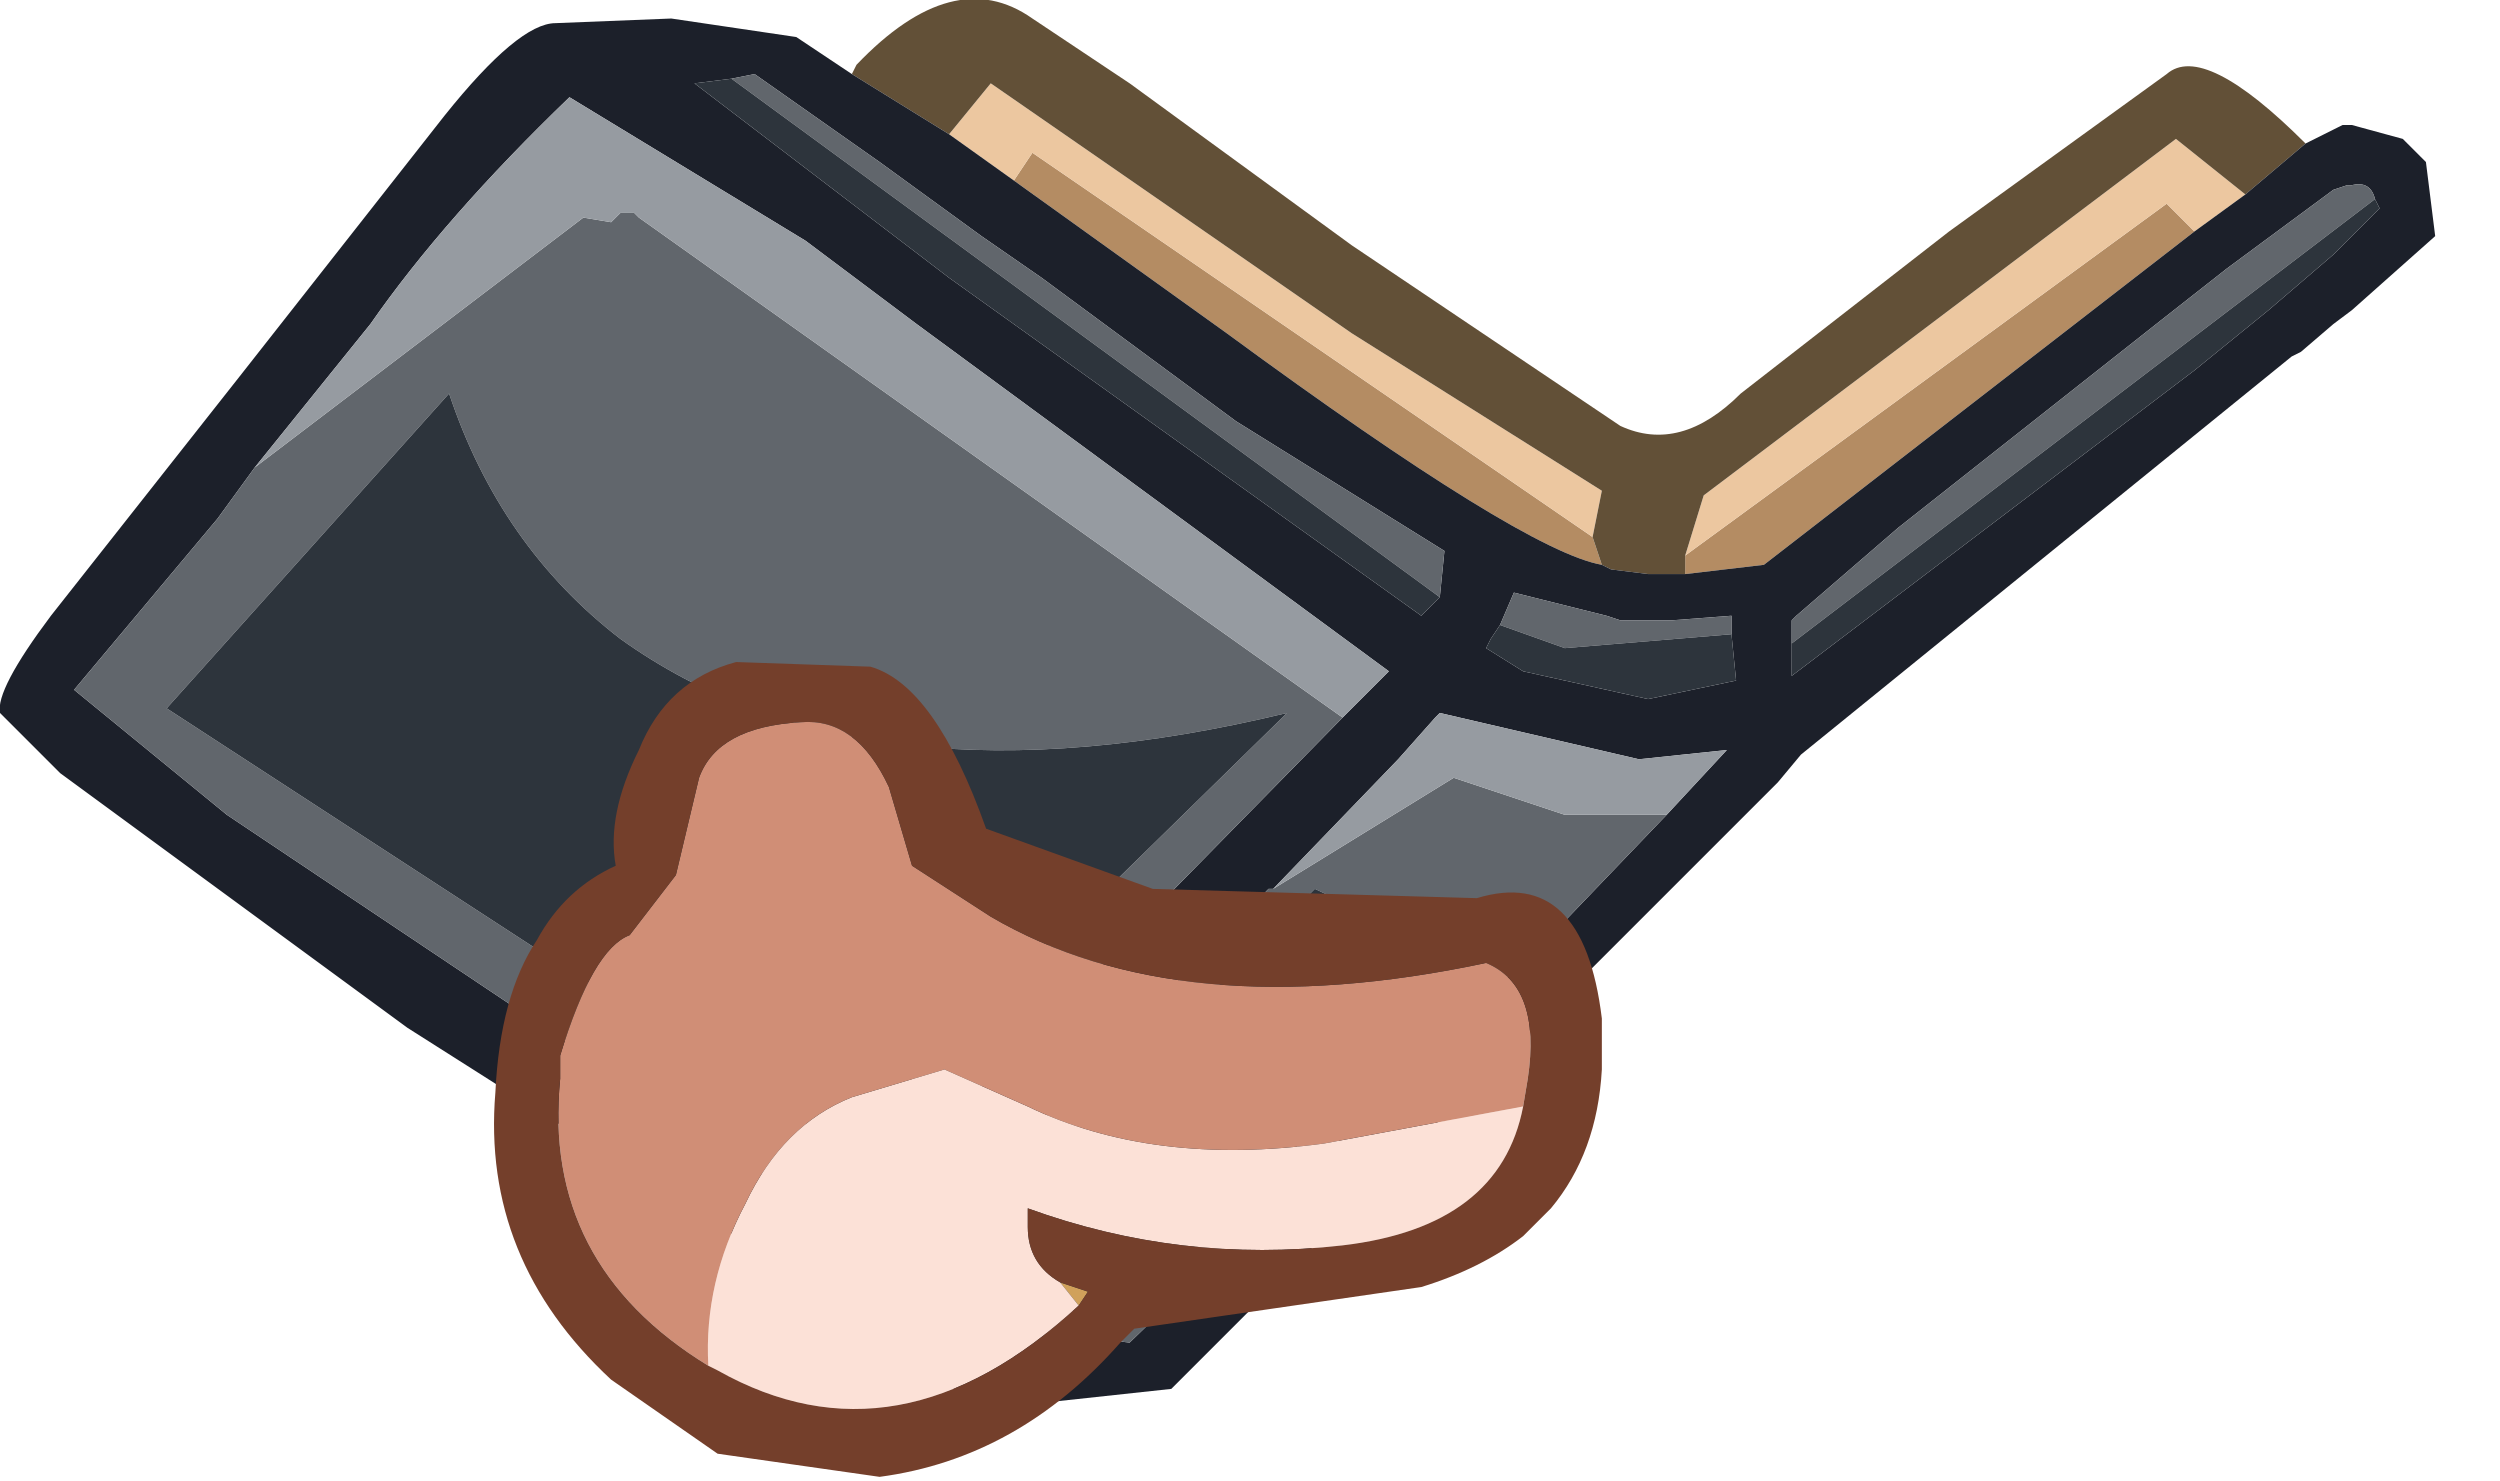 <?xml version="1.0" encoding="utf-8"?>
<svg version="1.1" id="Layer_1"
xmlns="http://www.w3.org/2000/svg"
xmlns:xlink="http://www.w3.org/1999/xlink"
xmlns:author="http://www.sothink.com"
width="27px" height="16px"
xml:space="preserve">
<g id="406" transform="matrix(1, 0, 0, 1, 0, 0)">
<path style="fill:#B48C63;fill-opacity:1" d="M18.2,6L23.4 2.2L23.7 2.5L19.05 6.1L18.2 6.2L18.2 6M11.15,1.65L17.2 5.8L17.3 6.1Q16.45 5.95 13.25 3.6L10.95 1.95L11.15 1.65" />
<path style="fill:#ECC7A0;fill-opacity:1" d="M23.4,2.2L18.2 6L18.4 5.35L23.5 1.5L24.25 2.1L23.7 2.5L23.4 2.2M10.7,0.9L14.6 3.6L17.3 5.3L17.2 5.8L11.15 1.65L10.95 1.95L10.25 1.45L10.7 0.9" />
<path style="fill:#625037;fill-opacity:1" d="M18.2,6.2L18 6.2L17.8 6.2L17.4 6.15L17.3 6.1L17.2 5.8L17.3 5.3L14.6 3.6L10.7 0.9L10.25 1.45L9.2 0.8L9.25 0.7Q10.3 -0.4 11.15 0.2L12.2 0.9L14.6 2.65L17.5 4.6Q18.15 4.9 18.8 4.25L21.05 2.5L23.4 0.8Q23.8 0.45 24.9 1.55L24.25 2.1L23.5 1.5L18.4 5.35L18.2 6L18.2 6.2" />
<path style="fill:#1C202A;fill-opacity:1" d="M25.4,2L25.35 2L25.2 2.05L24.05 2.9L23.35 3.45L20.5 5.7L19.4 6.65L19.35 6.7L19.35 6.95L19.35 7.3L23.7 4L24.5 3.35L25.2 2.75L25.4 2.55L25.7 2.25L25.65 2.15Q25.6 1.95 25.4 2M10.25,1.45L10.95 1.95L13.25 3.6Q16.45 5.95 17.3 6.1L17.4 6.15L17.8 6.2L18 6.2L18.2 6.2L19.05 6.1L23.7 2.5L24.25 2.1L24.9 1.55L25.2 1.4L25.3 1.35L25.4 1.35L25.95 1.5L26.2 1.75L26.3 2.55L25.4 3.35L25.2 3.5L24.85 3.8L24.75 3.85L19.45 8.15L19.2 8.45L12.65 15L10.8 15.2L9.45 14.65L8.1 13.45L4.4 11.1L0.65 8.35L0 7.7Q-0.05 7.45 0.55 6.65L2.6 4.05L4.8 1.25Q5.6 0.25 6 0.25L7.25 0.2L8.6 0.4L9.2 0.8L10.25 1.45M7.5,0.9L10.25 3L15.35 6.65L15.55 6.45L15.6 5.95L13.35 4.55L11.25 3L10.6 2.55L9.5 1.75L8.15 0.8L7.9 0.85L7.5 0.9M13.7,9.6L12.05 11.3L10.15 13.25L9.85 13.65L9.9 13.9Q10 14.1 10.45 14.3L12.2 14.5L16.85 10L18 8.8L18.65 8.1L17.7 8.2L15.55 7.7L15.5 7.75L15.1 8.2L13.75 9.6L13.7 9.6M2.35,5.6L0.8 7.45L2.45 8.8L9.1 13.25L14.5 7.75L15 7.25L9.9 3.5L8.7 2.6L6.15 1.05Q4.8 2.35 4 3.5L2.75 5.05L2.35 5.6M18.7,6.65L18.05 6.7L17.5 6.7L17.35 6.65L16.35 6.4L16.2 6.75L16.1 6.9L16.05 7L16.45 7.25L17.8 7.55L18.75 7.35L18.7 6.85L18.7 6.65" />
<path style="fill:#61666C;fill-opacity:1" d="M25.65,2.15L19.35 6.95L19.35 6.7L19.4 6.65L20.5 5.7L23.35 3.45L24.05 2.9L25.2 2.05L25.35 2L25.4 2Q25.6 1.95 25.65 2.15M7.9,0.85L8.15 0.8L9.5 1.75L10.6 2.55L11.25 3L13.35 4.55L15.6 5.95L15.55 6.45L7.9 0.85M13.75,9.6L15.7 8.4L16.9 8.8L18 8.8L16.85 10L12.2 14.5L10.45 14.3Q10 14.1 9.9 13.9L9.85 13.65L10.15 13.25L12.05 11.3L13.7 9.6L13.75 9.6M14.2,9.6L10.3 13.5Q11 14.3 12.2 14.15L16.35 10.1L15.05 10L14.2 9.6M2.75,5.05L6.3 2.35L6.6 2.4L6.7 2.3L6.85 2.3L6.9 2.35L14.5 7.75L9.1 13.25L2.45 8.8L0.8 7.45L2.35 5.6L2.75 5.05M18.7,6.85L16.9 7L16.2 6.75L16.35 6.4L17.35 6.65L17.5 6.7L18.05 6.7L18.7 6.65L18.7 6.85M4.85,4.25L1.8 7.65L9.1 12.4L13.9 7.7Q9.35 8.8 6.7 6.9Q5.4 5.9 4.85 4.25" />
<path style="fill:#2D343C;fill-opacity:1" d="M25.65,2.15L25.7 2.25L25.4 2.55L25.2 2.75L24.5 3.35L23.7 4L19.35 7.3L19.35 6.95L25.65 2.15M7.9,0.85L15.55 6.45L15.35 6.65L10.25 3L7.5 0.9L7.9 0.85M15.05,10L16.35 10.1L12.2 14.15Q11 14.3 10.3 13.5L14.2 9.6L15.05 10M16.9,7L18.7 6.85L18.75 7.35L17.8 7.55L16.45 7.25L16.05 7L16.1 6.9L16.2 6.75L16.9 7M6.7,6.9Q9.35 8.8 13.9 7.7L9.1 12.4L1.8 7.65L4.85 4.25Q5.4 5.9 6.7 6.9" />
<path style="fill:#969BA1;fill-opacity:1" d="M16.9,8.8L15.7 8.4L13.75 9.6L15.1 8.2L15.5 7.75L15.55 7.7L17.7 8.2L18.65 8.1L18 8.8L16.9 8.8M6.9,2.35L6.85 2.3L6.7 2.3L6.6 2.4L6.3 2.35L2.75 5.05L4 3.5Q4.8 2.35 6.15 1.05L8.7 2.6L9.9 3.5L15 7.25L14.5 7.75L6.9 2.35" />
<path style="fill:#D0A15B;fill-opacity:1" d="M11.75,13.95L11.65 14.1L11.45 13.85L11.75 13.95" />
<path style="fill:#FCE1D7;fill-opacity:1" d="M14.5,13.45Q12.75 13.65 11.1 13.05L11.1 13.25Q11.1 13.65 11.45 13.85L11.65 14.1Q9.7 15.9 7.75 14.8L7.65 14.75Q7.6 13.85 8.05 13Q8.45 12.15 9.2 11.85L10.2 11.55L11.1 11.95Q12.45 12.6 14.3 12.35L16.45 11.95Q16.2 13.25 14.5 13.45" />
<path style="fill:#D08E76;fill-opacity:1" d="M6.05,11.65L6.05 11.4Q6.4 10.25 6.8 10.1L7.3 9.45L7.55 8.4Q7.75 7.85 8.65 7.8Q9.25 7.75 9.6 8.5L9.85 9.35L10.7 9.9Q12.75 11.1 16.05 10.4Q16.65 10.65 16.5 11.65L16.45 11.95L14.3 12.35Q12.45 12.6 11.1 11.95L10.2 11.55L9.2 11.85Q8.45 12.15 8.05 13Q7.6 13.85 7.65 14.75Q5.85 13.65 6.05 11.65" />
<path style="fill:#743F2B;fill-opacity:1" d="M11.45,13.85Q11.1 13.65 11.1 13.25L11.1 13.05Q12.75 13.65 14.5 13.45Q16.2 13.25 16.45 11.95L16.5 11.65Q16.65 10.65 16.05 10.4Q12.75 11.1 10.7 9.9L9.85 9.35L9.6 8.5Q9.25 7.75 8.65 7.8Q7.75 7.85 7.55 8.4L7.3 9.45L6.8 10.1Q6.4 10.25 6.05 11.4L6.05 11.65Q5.85 13.65 7.65 14.75L7.75 14.8Q9.7 15.9 11.65 14.1L11.75 13.95L11.45 13.85M12.45,9.6L15.95 9.7Q17.1 9.35 17.3 11L17.3 11.25L17.3 11.55Q17.25 12.45 16.75 13.05L16.45 13.35Q16 13.7 15.35 13.9L12.25 14.35L12.1 14.5Q11 15.75 9.5 15.95L7.75 15.7L6.6 14.9Q5.2 13.6 5.35 11.8Q5.4 10.75 5.8 10.15Q6.1 9.6 6.65 9.35Q6.55 8.8 6.9 8.1Q7.2 7.35 7.95 7.15L9.4 7.2Q10.1 7.4 10.65 8.95L12.45 9.6" />
</g>
</svg>
